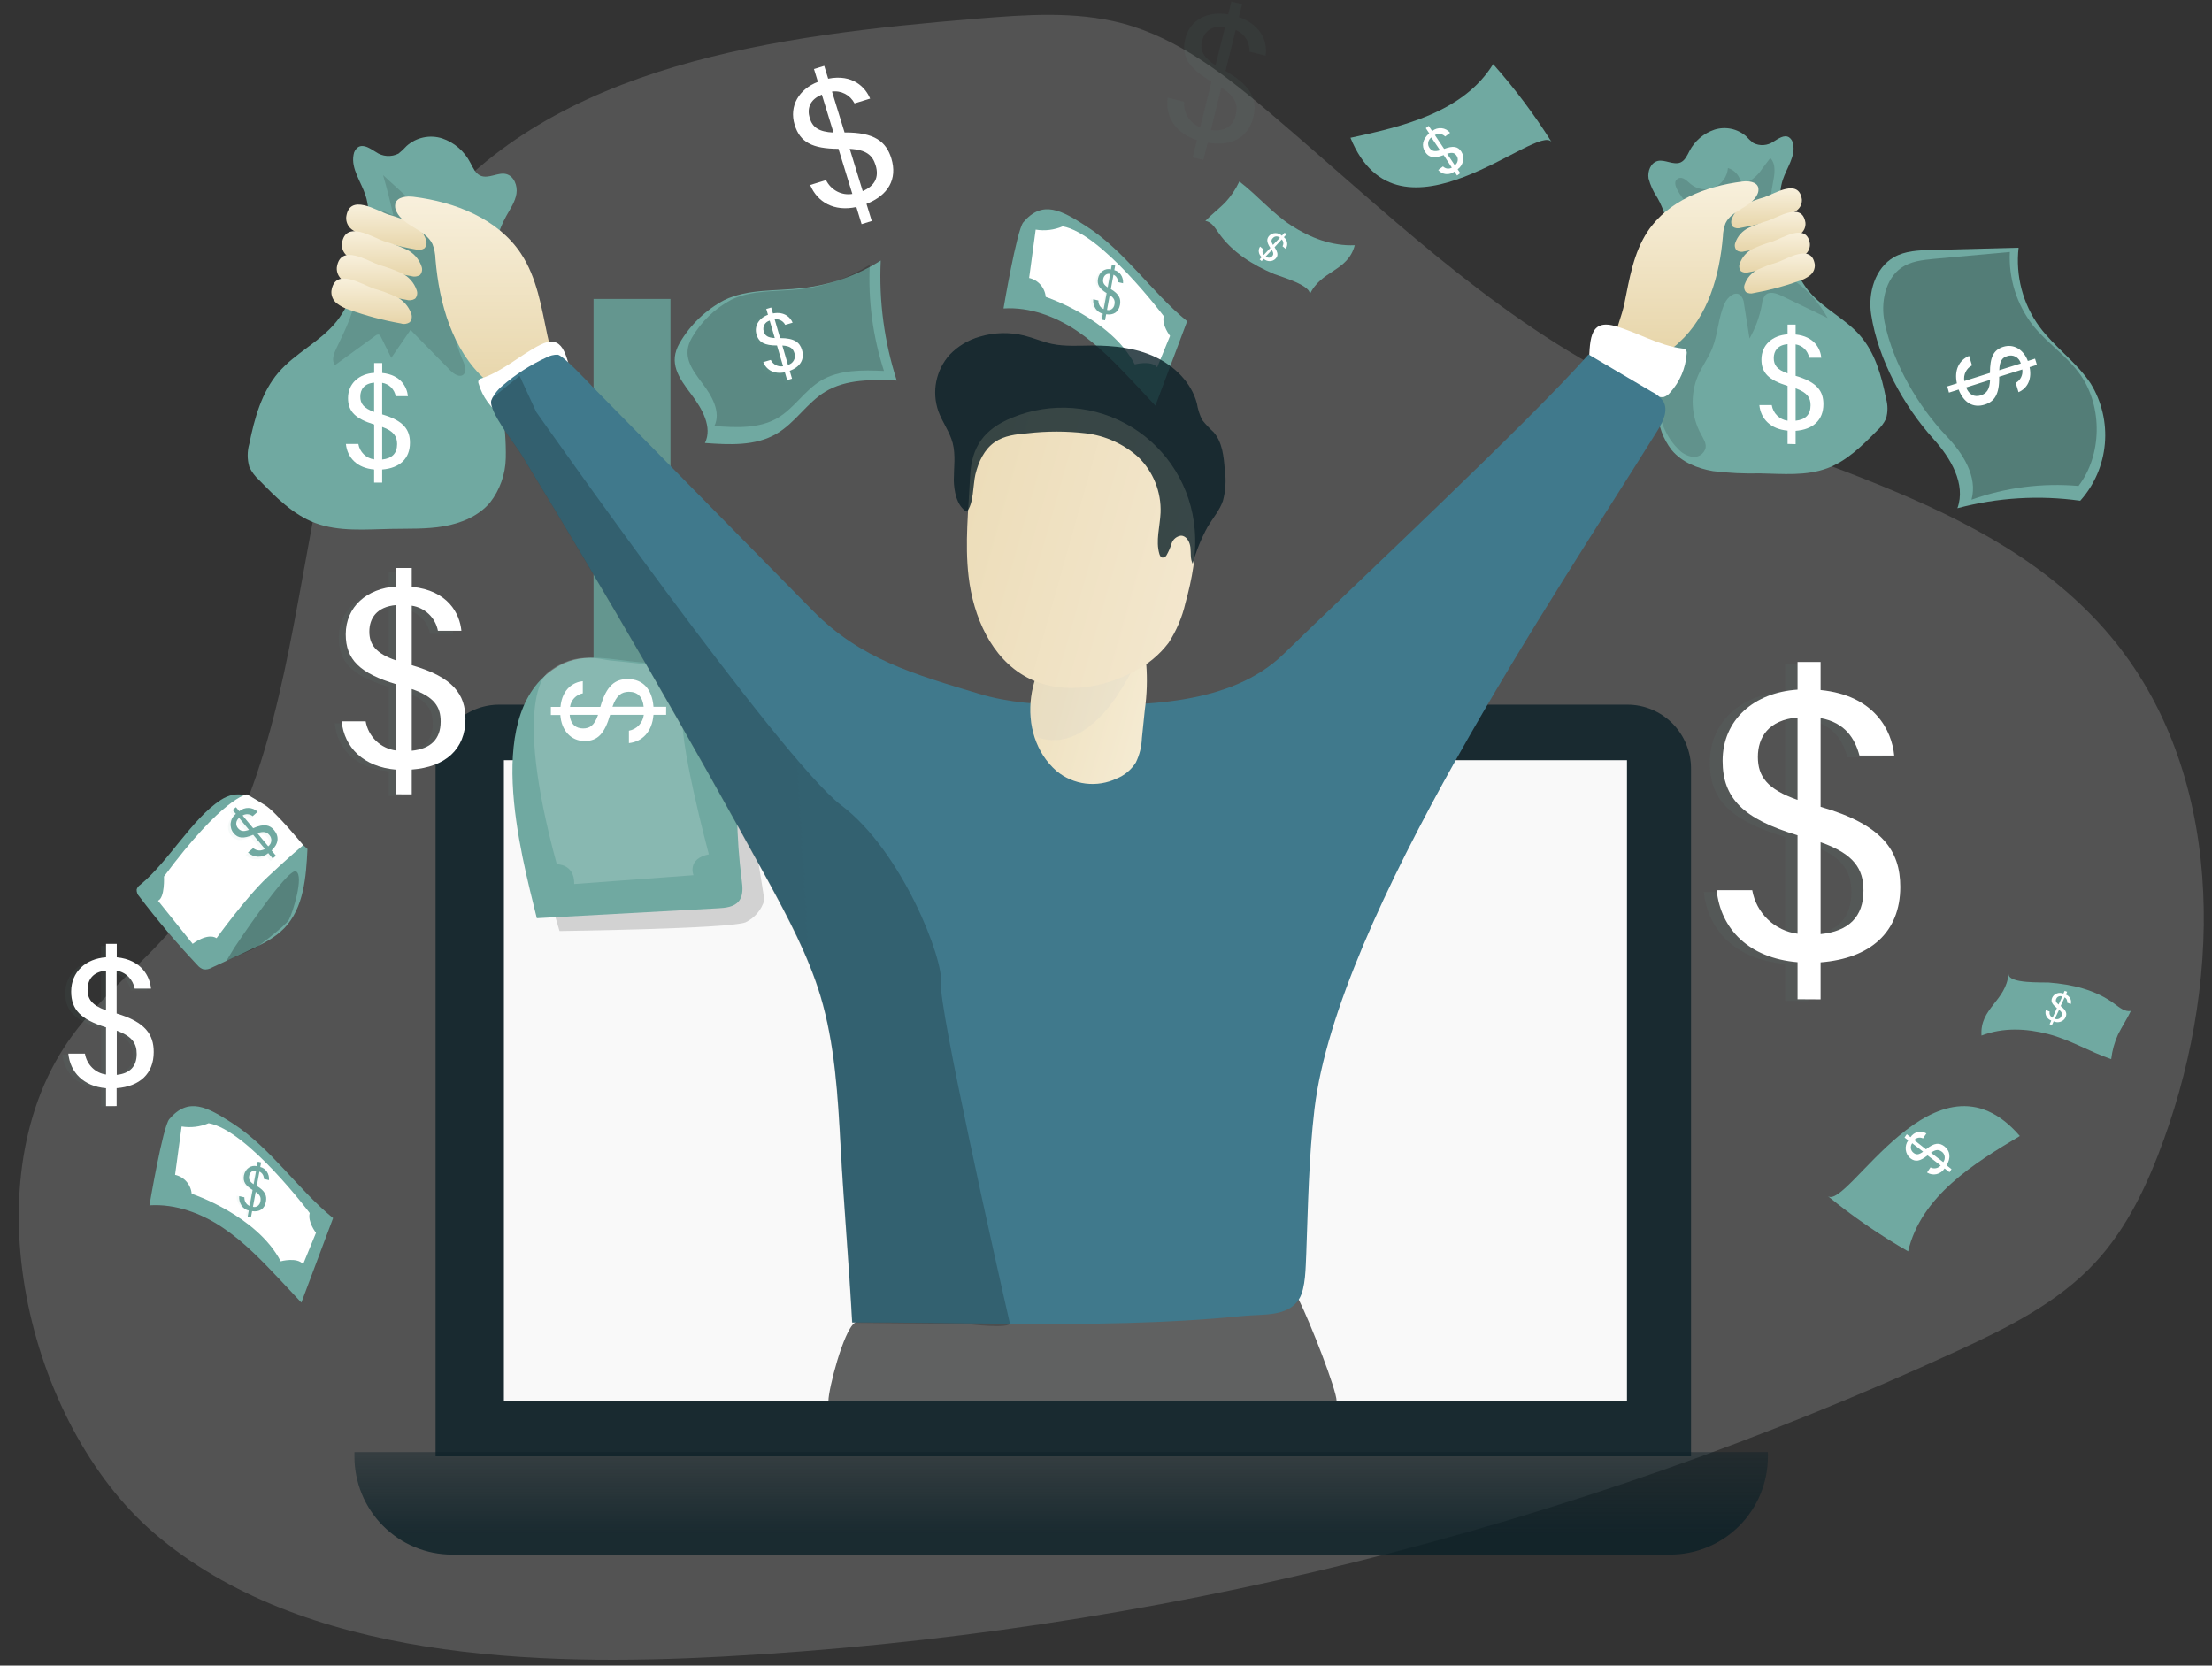 <svg width="579" height="436" viewBox="0 0 579 436" fill="none" xmlns="http://www.w3.org/2000/svg">
<rect x="0" y="0" width="579" height="436" fill="#333333" stroke="none"/>
<g clip-path="url(#clip0)">
<path opacity="0.24" d="M189.009 433.658C300.909 427.621 410.651 400.448 512.445 353.574C525.486 347.556 538.715 340.986 548.475 330.438C556.876 321.367 562.213 309.87 566.414 298.243C582.142 254.684 582.122 201.764 552.278 166.355C520.568 128.742 466.43 121.486 422.79 98.799C389.262 81.404 361.818 54.618 333.077 30.128C321.283 20.06 308.715 10.091 293.736 6.088C281.421 2.863 268.406 3.835 255.693 4.883C203.382 9.194 144.963 16.601 112.025 57.564C70.38 109.389 88.544 192.587 45.199 243.004C36.883 252.674 26.634 260.632 19.053 270.889C-8.294 307.86 6.878 372.507 40.28 401.271C79.136 434.727 141.014 436.208 189.009 433.658Z" fill="#BABABA"/>
<path d="M60.751 293.964C70.99 300.542 77.778 311.171 87.186 318.855L78.881 340.974L73.435 335.153C68.772 330.217 64.049 325.235 58.39 321.416C52.731 317.597 45.968 315.07 39.122 315.513C39.122 315.513 42.587 294.988 44.307 292.962C49.349 287.013 54.297 289.819 60.751 293.964Z" fill="#70A9A1"/>
<path d="M47.541 294.877L45.828 307.534C46.984 307.791 48.028 308.41 48.809 309.3C49.59 310.189 50.067 311.305 50.17 312.485C50.17 312.485 67.187 318.103 73.478 330.162C73.478 330.162 77.75 328.989 79.346 330.913L82.714 322.702C82.714 322.702 80.473 319.863 81.071 317.54C81.071 317.54 64.805 295.862 54.618 294.021C52.389 294.972 49.934 295.269 47.541 294.877Z" fill="white"/>
<path d="M175.489 78.256H155.369V358.862H175.489V78.256Z" fill="#70A9A1"/>
<path d="M175.489 78.256H155.369V358.862H175.489V78.256Z" fill="url(#paint0_linear)"/>
<path d="M130.7 184.462H425.991C428.176 184.462 430.341 184.894 432.36 185.735C434.379 186.577 436.214 187.809 437.759 189.363C439.305 190.917 440.53 192.761 441.367 194.791C442.203 196.822 442.633 198.997 442.633 201.194V381.221H114.012V201.194C114.012 198.993 114.443 196.814 115.283 194.78C116.122 192.747 117.353 190.901 118.902 189.346C120.452 187.792 122.293 186.56 124.317 185.721C126.342 184.884 128.511 184.456 130.7 184.462Z" fill="#0B2027" fill-opacity="0.8"/>
<path d="M425.868 198.995H131.896V366.687H425.868V198.995Z" fill="#F9F9F9"/>
<path opacity="0.26" d="M145.31 239.826L146.463 243.713C146.463 243.713 191.244 243.129 195.166 241.427C196.353 240.85 197.406 240.033 198.252 239.025C199.1 238.018 199.722 236.845 200.08 235.584L198.51 225.66L188.486 207.938L145.31 239.826Z" fill="url(#paint1_linear)"/>
<path d="M92.786 380.103H462.753V381.269C462.753 388.076 460.062 394.603 455.27 399.416C450.478 404.229 443.98 406.933 437.203 406.933H118.324C111.547 406.933 105.05 404.229 100.258 399.416C95.466 394.603 92.774 388.076 92.774 381.269V380.103H92.786Z" fill="url(#paint2_linear)" fill-opacity="0.8"/>
<path d="M132.526 56.532C133.565 54.664 134.834 52.843 135.181 50.731C135.527 48.62 134.546 46.091 132.48 45.557C130.414 45.023 127.864 46.903 125.763 45.986C124.425 45.406 123.801 43.887 123.108 42.599C121.571 39.594 118.93 37.31 115.745 36.23C114.157 35.722 112.466 35.637 110.835 35.983C109.204 36.328 107.691 37.093 106.442 38.202C105.79 38.933 105.076 39.605 104.307 40.209C103.378 40.684 102.338 40.898 101.297 40.826C100.256 40.755 99.255 40.401 98.399 39.803C96.967 38.945 95.282 37.657 93.781 38.492C93.447 38.723 93.163 39.022 92.951 39.37C92.738 39.717 92.6 40.106 92.546 40.511C91.843 44.177 94.52 47.553 95.675 51.149C97.163 55.708 96.206 60.673 95.235 65.371C93.828 72.007 92.327 78.875 88.068 84.176C83.81 89.478 77.278 92.378 72.88 97.517C68.483 102.657 66.613 109.501 65.263 116.16C64.686 118.14 64.686 120.247 65.263 122.228C65.893 123.55 66.779 124.734 67.871 125.708C72.187 130.15 76.712 134.709 82.494 136.903C88.738 139.223 95.64 138.573 102.311 138.446C106.927 138.353 111.602 138.55 116.16 137.76C120.719 136.972 125.279 135.093 128.267 131.555C130.846 128.233 132.29 124.165 132.388 119.954C132.474 115.776 132.161 111.6 131.453 107.483C130.26 98.549 129.418 89.587 128.925 80.592C128.452 72.274 128.337 64.072 132.526 56.532V56.532Z" fill="#70A9A1"/>
<path opacity="0.26" d="M87.986 91.32C87.338 92.676 86.724 94.415 87.679 95.575L98.268 87.877C98.482 87.679 98.762 87.571 99.052 87.576C99.393 87.576 99.597 87.982 99.756 88.295L102.415 93.673L107.449 86.359L117.856 96.953C118.811 97.927 120.333 98.935 121.343 98.019C122.185 97.266 121.787 95.864 121.343 94.821C118.242 87.959 117.185 79.126 115.538 71.766C114.891 68.879 114.561 65.97 113.901 63.061C112.231 55.688 105.733 51.006 100.268 45.836C101.279 49.313 102.176 52.86 102.961 56.407L100.29 55.225C96.706 61.41 94.43 68.292 93.61 75.428C92.86 81.363 90.587 85.907 87.986 91.32V91.32Z" fill="url(#paint3_linear)"/>
<path d="M101.701 56.177C103.69 56.727 105.629 57.437 107.501 58.302C108.431 58.738 109.265 59.356 109.953 60.12C110.64 60.883 111.168 61.777 111.504 62.748C111.645 63.122 111.683 63.528 111.614 63.922C111.544 64.316 111.37 64.684 111.11 64.988C110.77 65.208 110.385 65.35 109.984 65.402C109.583 65.454 109.175 65.416 108.789 65.29C104.194 64.486 99.676 63.285 95.287 61.703C94.112 61.346 93.012 60.78 92.038 60.031C91.554 59.653 91.171 59.16 90.924 58.596C90.677 58.033 90.574 57.417 90.623 56.804C91.471 50.443 98.628 55.191 101.701 56.177V56.177Z" fill="url(#paint4_linear)"/>
<path d="M100.541 63.154C102.527 63.711 104.466 64.421 106.341 65.278C107.269 65.715 108.101 66.333 108.787 67.097C109.472 67.86 109.998 68.754 110.332 69.724C110.478 70.099 110.52 70.507 110.453 70.903C110.384 71.3 110.211 71.671 109.948 71.976C109.609 72.195 109.224 72.335 108.823 72.388C108.422 72.44 108.014 72.403 107.629 72.278C103.046 71.465 98.541 70.265 94.161 68.691C92.982 68.335 91.879 67.769 90.901 67.019C90.418 66.637 90.037 66.142 89.79 65.577C89.543 65.012 89.439 64.395 89.486 63.781C90.402 57.431 97.572 62.156 100.541 63.154V63.154Z" fill="url(#paint5_linear)"/>
<path d="M99.265 69.364C101.25 69.917 103.189 70.624 105.065 71.477C105.994 71.915 106.827 72.535 107.512 73.301C108.197 74.067 108.722 74.962 109.055 75.935C109.2 76.309 109.239 76.715 109.169 77.11C109.1 77.504 108.925 77.873 108.661 78.175C108.321 78.394 107.937 78.534 107.535 78.587C107.134 78.639 106.726 78.601 106.341 78.477C101.746 77.683 97.23 76.495 92.839 74.925C91.66 74.569 90.555 74.002 89.578 73.253C89.096 72.871 88.714 72.375 88.467 71.811C88.22 71.246 88.116 70.629 88.163 70.014C89.08 63.63 96.249 68.343 99.265 69.364Z" fill="url(#paint6_linear)"/>
<path d="M97.838 75.54C99.827 76.09 101.766 76.8 103.639 77.664C104.568 78.102 105.4 78.721 106.087 79.484C106.775 80.248 107.302 81.14 107.641 82.11C107.782 82.485 107.82 82.891 107.75 83.285C107.681 83.679 107.507 84.047 107.246 84.351C106.909 84.576 106.524 84.722 106.123 84.776C105.721 84.83 105.311 84.792 104.927 84.664C100.328 83.855 95.807 82.655 91.412 81.077C90.237 80.721 89.137 80.155 88.164 79.406C87.679 79.025 87.295 78.53 87.048 77.965C86.801 77.4 86.698 76.782 86.749 76.167C87.665 69.817 94.822 74.519 97.838 75.54V75.54Z" fill="url(#paint7_linear)"/>
<path d="M136.339 66.335C130.284 57.234 119.102 52.869 108.255 51.522C106.422 51.29 104.021 51.522 103.488 53.252C103.317 53.966 103.416 54.719 103.766 55.365C105.611 59.254 111.364 60.008 113.197 63.897C113.693 65.167 113.96 66.515 113.986 67.879C114.972 79.487 118.393 91.606 127.048 99.407C128.426 100.78 130.119 101.796 131.977 102.367C133.57 102.686 135.207 102.734 136.815 102.507C139.136 102.298 141.455 102.089 143.775 101.729C146.095 101.369 146.826 101.16 146.385 98.816C145.678 95.146 144.065 91.525 143.288 87.81C141.722 80.462 140.585 72.719 136.339 66.335V66.335Z" fill="url(#paint8_linear)"/>
<path d="M149.675 98.297C149.785 98.571 149.809 98.871 149.746 99.16C149.602 99.447 149.368 99.682 149.077 99.826L135.016 108.8C134.464 109.224 133.802 109.487 133.105 109.559C132.448 109.495 131.824 109.244 131.313 108.835C128.404 106.797 126.286 103.853 125.3 100.482C125.227 100.329 125.189 100.163 125.189 99.994C125.189 99.824 125.227 99.657 125.3 99.504C125.499 99.255 125.782 99.084 126.097 99.021C131.617 97.169 136.187 92.924 141.331 90.301C147.508 87.161 148.14 93.2 149.675 98.297V98.297Z" fill="white"/>
<path d="M433.848 51.806C432.782 50.251 431.993 48.526 431.516 46.705C431.213 44.838 432.075 42.6 433.906 42.137C435.737 41.673 438.022 43.296 439.888 42.519C441.054 42.009 441.637 40.676 442.22 39.54C443.591 36.898 445.94 34.889 448.774 33.94C450.185 33.493 451.691 33.418 453.142 33.721C454.592 34.023 455.94 34.694 457.052 35.667C457.624 36.313 458.257 36.903 458.941 37.43C459.768 37.85 460.694 38.04 461.619 37.978C462.546 37.917 463.438 37.607 464.2 37.082C465.471 36.317 466.975 35.192 468.259 35.922C468.554 36.125 468.803 36.386 468.992 36.69C469.18 36.993 469.304 37.332 469.354 37.685C470.03 40.919 467.686 43.922 466.649 47.064C465.331 51.075 466.183 55.446 467.046 59.574C468.27 65.37 469.599 71.503 473.389 76.129C477.178 80.755 482.997 83.352 486.903 87.862C490.809 92.372 492.501 98.377 493.666 104.279C494.179 106.024 494.179 107.879 493.666 109.624C493.103 110.799 492.311 111.851 491.335 112.719C487.486 116.614 483.475 120.638 478.333 122.562C472.771 124.649 466.672 124.034 460.69 123.919C456.577 124.024 452.461 123.826 448.377 123.328C444.319 122.632 440.273 121.009 437.603 117.855C435.307 114.936 434.023 111.358 433.941 107.653C433.863 103.975 434.14 100.298 434.769 96.674C435.83 88.825 436.577 80.918 437.019 73.011C437.474 65.66 437.579 58.449 433.848 51.806V51.806Z" fill="#70A9A1"/>
<path opacity="0.26" d="M439.334 46.682C440.481 46.158 441.559 47.357 442.522 48.16C443.364 48.868 444.381 49.329 445.462 49.491C446.544 49.654 447.649 49.512 448.656 49.081C449.665 48.65 450.537 47.947 451.177 47.048C451.819 46.149 452.204 45.088 452.291 43.982C452.94 44.18 453.54 44.511 454.055 44.956C454.571 45.401 454.989 45.949 455.285 46.566C455.537 47.112 455.767 47.729 456.34 47.927C456.662 47.995 456.997 47.95 457.291 47.799C458.919 46.942 460.298 45.671 461.294 44.11L463.381 41.364C465.032 43.063 464.469 45.856 464.011 48.206C462.823 54.352 463.218 60.704 465.158 66.649C465.604 68.16 466.289 69.586 467.188 70.873C468.479 72.38 469.938 73.731 471.534 74.899C474.302 77.24 476.63 80.071 478.402 83.254L466.373 77.436C464.997 76.773 463.197 76.156 462.096 77.227C461.571 77.891 461.263 78.704 461.213 79.554C460.644 82.74 459.539 85.802 457.945 88.607L456.5 79.519C456.465 78.635 456.091 77.799 455.457 77.192C454.057 76.156 452.2 77.773 451.455 79.379C449.735 83.091 449.712 87.42 448.175 91.213C447.167 93.692 445.538 95.868 444.46 98.323C443.421 100.769 442.951 103.424 443.087 106.083C443.222 108.743 443.959 111.335 445.239 113.66C445.87 114.822 446.661 115.986 446.443 117.266C446.244 118.011 445.786 118.657 445.155 119.085C444.522 119.513 443.757 119.693 443.004 119.594C441.514 119.331 440.156 118.564 439.151 117.418C435.332 113.555 433.658 107.899 433.692 102.43C433.873 98.1 434.543 93.806 435.688 89.63C436.551 85.384 437.778 81.221 439.357 77.192C441.444 72.305 444.644 67.615 444.62 62.286C444.62 58.795 442.98 56.119 441.375 53.221C440.595 51.837 436.857 47.834 439.334 46.682V46.682Z" fill="url(#paint9_linear)"/>
<path d="M461.842 51.627C460.101 52.112 458.402 52.737 456.761 53.496C455.95 53.884 455.225 54.429 454.628 55.101C454.03 55.773 453.572 56.557 453.281 57.408C453.154 57.736 453.118 58.093 453.177 58.441C453.236 58.788 453.388 59.113 453.618 59.381C453.913 59.578 454.249 59.705 454.601 59.751C454.953 59.797 455.311 59.762 455.647 59.648C459.695 58.941 463.673 57.884 467.538 56.491C468.574 56.179 469.546 55.679 470.403 55.016C470.827 54.68 471.161 54.245 471.378 53.749C471.593 53.253 471.685 52.712 471.644 52.172C470.809 46.577 464.499 50.721 461.842 51.627V51.627Z" fill="url(#paint10_linear)"/>
<path d="M462.77 57.779C461.033 58.265 459.337 58.89 457.701 59.648C456.888 60.034 456.161 60.579 455.564 61.251C454.966 61.923 454.509 62.708 454.221 63.56C454.095 63.89 454.06 64.248 454.121 64.595C454.183 64.942 454.337 65.267 454.569 65.534C454.864 65.731 455.2 65.857 455.552 65.903C455.904 65.95 456.262 65.915 456.598 65.801C460.641 65.092 464.615 64.035 468.477 62.643C469.515 62.334 470.487 61.834 471.343 61.169C471.769 60.835 472.106 60.401 472.323 59.904C472.539 59.407 472.629 58.865 472.584 58.325C471.749 52.73 465.426 56.874 462.77 57.779V57.779Z" fill="url(#paint11_linear)"/>
<path d="M463.941 63.235C462.201 63.721 460.502 64.346 458.861 65.104C458.05 65.492 457.325 66.038 456.727 66.71C456.129 67.381 455.672 68.165 455.381 69.016C455.254 69.347 455.217 69.706 455.277 70.055C455.336 70.404 455.488 70.731 455.717 71.001C456.017 71.19 456.353 71.311 456.703 71.357C457.054 71.403 457.409 71.373 457.747 71.268C461.79 70.55 465.763 69.49 469.626 68.099C470.663 67.791 471.634 67.296 472.491 66.636C472.918 66.3 473.257 65.864 473.475 65.366C473.694 64.868 473.786 64.323 473.744 63.781C472.909 58.197 466.598 62.33 463.941 63.235V63.235Z" fill="url(#paint12_linear)"/>
<path d="M465.184 68.68C463.459 69.169 461.776 69.794 460.149 70.549C459.338 70.936 458.614 71.482 458.016 72.154C457.418 72.826 456.96 73.61 456.669 74.46C456.542 74.791 456.505 75.15 456.565 75.499C456.624 75.849 456.776 76.175 457.005 76.446C457.305 76.634 457.641 76.756 457.991 76.802C458.342 76.848 458.697 76.817 459.035 76.713C463.078 75.994 467.052 74.934 470.915 73.543C471.951 73.236 472.922 72.74 473.779 72.081C474.206 71.745 474.545 71.308 474.763 70.81C474.982 70.312 475.074 69.767 475.032 69.225C474.15 63.63 467.852 67.774 465.184 68.68V68.68Z" fill="url(#paint13_linear)"/>
<path d="M431.298 60.565C436.623 52.556 446.483 48.725 456.019 47.529C457.632 47.32 459.754 47.529 460.218 49.05C460.365 49.678 460.278 50.338 459.974 50.907C458.35 54.331 453.281 54.993 451.668 58.418C451.237 59.529 451.001 60.708 450.973 61.9C450.115 72.127 447.087 82.795 439.477 89.667C438.27 90.904 436.775 91.822 435.127 92.337C433.724 92.614 432.285 92.653 430.869 92.453C428.839 92.268 426.786 92.082 424.768 91.769C422.75 91.455 422.077 91.269 422.448 89.203C423.063 85.976 424.489 82.784 425.174 79.522C426.508 73.009 427.552 66.195 431.298 60.565V60.565Z" fill="url(#paint14_linear)"/>
<path d="M415.833 95.627C415.776 95.941 415.815 96.264 415.947 96.554C416.156 96.832 416.451 97.031 416.784 97.122L433.303 103.565C433.968 103.894 434.711 104.026 435.448 103.947C436.113 103.741 436.701 103.338 437.134 102.788C439.688 99.99 441.225 96.4 441.492 92.603C441.526 92.423 441.524 92.237 441.483 92.059C441.444 91.879 441.369 91.71 441.263 91.561C441.002 91.343 440.673 91.225 440.334 91.225C434.22 90.471 428.565 86.972 422.658 85.316C415.592 83.369 416.28 89.881 415.833 95.627Z" fill="white"/>
<path d="M349.859 366.687H216.846C216.846 363.633 220.737 348.453 223.717 346.275C226.695 344.097 233.266 345.445 236.961 345.445C248.601 345.445 260.217 345.276 271.81 344.939C283.462 344.523 295.068 343.936 306.672 343.094C309.941 342.886 339.224 338.703 339.94 340.166C343.116 346.528 349.813 363.794 349.859 366.687Z" fill="#606161"/>
<path d="M140.513 240.359L187.953 237.764C189.927 237.66 192.156 237.43 193.386 235.908C194.617 234.386 194.397 232.242 194.141 230.315C192.71 219.146 192.543 207.852 193.642 196.646C194.037 192.576 194.675 188.355 197.056 185.023C199.436 181.691 204.022 179.615 207.783 181.356C208.408 181.736 209.09 182.013 209.804 182.175C212.126 182.429 213.171 178.866 211.684 177.079C210.199 175.291 207.598 174.968 205.276 174.772C192.748 173.839 180.151 174.345 167.647 173.377C160.459 172.824 153.121 170.529 146.423 174.219C125.953 185.53 136.276 223.051 140.513 240.359V240.359Z" fill="#70A9A1"/>
<path opacity="0.26" d="M168.781 172.968L162.076 172.164C162.076 172.164 170.355 197.155 179.815 211.828C189.275 226.501 201.895 250.689 202.289 256.64C202.682 262.589 217.666 322.866 212.154 340.31C206.642 357.755 200.32 366.687 200.32 366.687H270.499L266.528 242.758L172.81 172.886" fill="url(#paint15_linear)"/>
<path d="M143.422 176.009C143.422 176.009 133.71 182.117 145.75 226.244C145.75 226.244 150.408 226.094 150.303 231.415L181.532 229.101C181.532 229.101 179.75 224.821 185.549 223.641C185.549 223.641 177.072 192.021 178.853 186.109C179.862 182.353 179.447 178.36 177.689 174.886C177.689 174.886 162.425 173.105 159.85 172.909C157.277 172.712 150.757 170.097 143.422 176.009V176.009Z" fill="url(#paint16_linear)"/>
<path d="M189.565 78.56C195.799 75.534 203.097 76.241 209.987 75.418C217.302 74.598 224.331 72.127 230.538 68.195C230.039 78.833 231.458 89.474 234.73 99.616C228.343 99.36 221.524 99.21 216.046 102.514C211.201 105.447 208.142 110.723 203.202 113.575C197.703 116.798 190.872 116.428 184.52 115.964C186.551 111.813 183.796 107.012 181.017 103.325C177.583 98.792 174.922 94.978 177.887 89.807C180.646 85.049 184.691 81.153 189.565 78.56V78.56Z" fill="#70A9A1"/>
<path d="M191.404 78.468C196.913 75.794 203.382 76.373 209.476 75.702C215.951 74.976 222.173 72.791 227.665 69.313C227.216 78.718 228.473 88.126 231.377 97.091C225.714 96.859 219.702 96.732 214.858 99.648C210.573 102.241 207.853 106.894 203.534 109.417C198.665 112.263 192.617 111.94 186.991 111.523C188.788 107.865 186.337 103.618 183.861 100.366C180.826 96.362 178.468 92.993 181.094 88.421C183.527 84.215 187.097 80.767 191.404 78.468Z" fill="url(#paint17_linear)"/>
<path d="M489.787 82.327C488.903 76.65 490.821 70.11 495.77 67.312C498.709 65.645 502.223 65.517 505.586 65.436L528.377 64.841C527.54 72.173 529.481 79.554 533.807 85.486C537.78 90.871 543.544 94.812 547.218 100.361C550.132 105.078 551.445 110.636 550.956 116.182C550.467 121.729 548.203 126.961 544.508 131.077C533.77 129.568 522.844 130.234 512.361 133.036C514.656 126.706 510.581 119.863 506.069 114.886C498.342 106.329 491.59 94.089 489.787 82.327V82.327Z" fill="#70A9A1"/>
<path opacity="0.26" d="M493.331 84.485C492.173 79.21 493.516 72.984 497.684 70.086C500.163 68.37 503.231 68.057 506.172 67.767L526.087 65.959C525.742 72.813 527.839 79.567 532.003 85.018C535.8 89.853 541.08 93.134 544.624 98.223C550.413 106.57 550.205 119.23 544.056 127.206C534.571 126.375 525.017 127.6 516.048 130.8C517.727 124.736 513.732 118.557 509.471 114.14C502.224 106.5 495.6 95.395 493.331 84.485Z" fill="url(#paint18_linear)"/>
<path d="M36.738 231.594C36.289 231.882 35.95 232.312 35.773 232.816C35.752 233.159 35.803 233.504 35.924 233.826C36.045 234.148 36.232 234.441 36.474 234.684C41.207 240.926 46.271 246.907 51.644 252.603C52.072 253.141 52.646 253.541 53.297 253.755C54.058 253.835 54.823 253.665 55.479 253.271L64.976 248.855C68.341 247.287 71.797 245.661 74.393 242.986C79.514 237.683 80.135 229.6 80.479 222.231C73.348 216.063 66.549 203.691 57.776 209.41C50.231 214.333 44.11 225.553 36.738 231.594Z" fill="#70A9A1"/>
<path d="M478.402 313.071C485.009 318.473 492.054 323.319 499.462 327.559C502.84 313.06 516.811 304.45 528.702 297.367C506.712 271.893 483.423 317.181 478.402 313.071Z" fill="#70A9A1"/>
<g opacity="0.24">
<path opacity="0.24" d="M467.271 262.006V252.313C454.511 251.257 447.052 243.688 445.984 233.472H455.346C455.862 236.394 457.298 239.074 459.443 241.123C461.588 243.171 464.33 244.481 467.271 244.86V219.09C453.119 214.83 447.55 209.501 447.55 199.6C447.55 188.85 455.844 181.71 467.271 180.968V173.724H473.338V181.072C487.49 182.454 492.061 191.613 492.699 198.218H483.546C482.386 193.853 479.822 189.593 473.338 188.42V211.637C489.578 216.281 494.3 223.141 494.3 232.614C494.3 244.431 486.423 251.361 473.338 252.348V262.04L467.271 262.006V262.006ZM467.271 209.827V188.211C459.603 188.85 456.831 193.423 456.831 198.543C456.831 203.662 459.29 207.063 467.271 209.827V209.827ZM473.338 220.901V244.965C480.681 244.221 484.613 240.495 484.613 233.578C484.613 227.935 482.189 223.989 473.338 220.901Z" fill="#70A9A1"/>
</g>
<path d="M470.516 261.565V251.872C457.821 250.804 450.402 243.247 449.34 233.02H458.653C459.164 235.943 460.591 238.626 462.725 240.676C464.859 242.728 467.588 244.039 470.516 244.419V218.648C456.437 214.388 450.898 209.06 450.898 199.158C450.898 188.408 459.149 181.269 470.516 180.526V173.282H476.551V180.63C490.63 182.012 495.188 191.17 495.823 197.776H486.718C485.563 193.412 483.013 189.151 476.551 187.979V211.196C492.707 215.839 497.404 222.688 497.404 232.172C497.404 243.99 489.568 250.909 476.551 251.907V261.6L470.516 261.565ZM470.516 209.385V187.817C462.888 188.455 460.13 193.028 460.13 198.136C460.13 203.244 462.576 206.61 470.516 209.385ZM476.551 220.459V244.523C483.855 243.781 487.767 240.055 487.767 233.125C487.767 227.482 485.333 223.547 476.551 220.459Z" fill="white"/>
<g opacity="0.24">
<path opacity="0.24" d="M466.888 116.077V112.594C462.376 112.223 459.742 109.552 459.371 105.942H462.677C462.854 106.977 463.359 107.926 464.118 108.649C464.877 109.372 465.849 109.832 466.888 109.959V100.858C461.888 99.361 459.929 97.48 459.929 93.975C459.929 90.178 462.863 87.659 466.888 87.392V84.838H469.023V87.427C474.034 87.926 475.647 91.153 475.867 93.486H472.642C472.476 92.602 472.038 91.79 471.389 91.166C470.74 90.543 469.913 90.136 469.023 90.004V98.2C474.823 99.86 476.436 102.262 476.436 105.617C476.436 109.785 473.652 112.234 469.023 112.583V116.065L466.888 116.077V116.077ZM466.888 97.643V90.016C464.174 90.236 463.199 91.85 463.199 93.661C463.199 95.472 464.07 96.668 466.888 97.643ZM469.023 101.554V110.063C471.622 109.796 473.013 108.473 473.013 106.035C473.013 104.039 472.144 102.646 469.023 101.554V101.554Z" fill="#70A9A1"/>
</g>
<path d="M467.904 116.209V112.721C463.47 112.336 460.894 109.662 460.518 106.045H463.766C463.933 107.089 464.427 108.05 465.172 108.785C465.917 109.521 466.875 109.991 467.904 110.127V101.011C462.991 99.499 461.064 97.615 461.064 94.116C461.064 90.314 463.937 87.778 467.904 87.522V84.964H470.012V87.569C474.924 88.057 476.509 91.302 476.737 93.638H473.557C473.399 92.752 472.972 91.938 472.336 91.312C471.7 90.686 470.887 90.28 470.012 90.15V98.383C475.711 100.045 477.284 102.452 477.284 105.802C477.284 109.987 474.549 112.441 470.012 112.779V116.267L467.904 116.209V116.209ZM467.904 97.743V90.092C465.248 90.325 464.29 91.941 464.29 93.743C464.29 95.546 465.134 96.766 467.904 97.743V97.743ZM470.012 101.662V110.127C472.565 109.871 473.922 108.546 473.922 106.103C473.944 104.15 473.078 102.755 470.012 101.662Z" fill="white"/>
<g opacity="0.24">
<path opacity="0.24" d="M96.748 126.64V123.158C92.236 122.787 89.603 120.105 89.231 116.495H92.538C92.713 117.53 93.219 118.48 93.977 119.206C94.735 119.931 95.707 120.393 96.748 120.523V111.421C91.749 109.912 89.788 108.032 89.788 104.538C89.788 100.742 92.723 98.223 96.748 97.956V95.402H98.883V97.99C103.882 98.478 105.506 101.717 105.727 104.051H102.501C102.337 103.164 101.9 102.353 101.251 101.728C100.601 101.104 99.774 100.698 98.883 100.567V108.763C104.683 110.423 106.295 112.827 106.295 116.169C106.295 120.348 103.511 122.798 98.883 123.134V126.617L96.748 126.64V126.64ZM96.748 108.206V100.567C94.033 100.8 93.06 102.413 93.06 104.224C93.06 106.035 93.929 107.231 96.748 108.206ZM98.883 112.072V120.57C101.481 120.361 102.861 119.037 102.861 116.599C102.861 114.602 102.003 113.233 98.883 112.072V112.072Z" fill="#70A9A1"/>
</g>
<path d="M97.925 126.328V122.902C93.491 122.517 90.916 119.837 90.539 116.213H93.799C93.975 117.25 94.472 118.203 95.217 118.931C95.961 119.657 96.915 120.122 97.936 120.257V111.12C93.024 109.605 91.098 107.717 91.098 104.208C91.098 100.386 93.969 97.857 97.936 97.601V95.026H100.044V97.636C104.957 98.126 106.542 101.377 106.77 103.708H103.579C103.416 102.821 102.986 102.008 102.352 101.381C101.717 100.755 100.906 100.346 100.033 100.212V108.475C105.733 110.129 107.305 112.553 107.305 115.91C107.305 120.105 104.57 122.552 100.033 122.902V126.328H97.925V126.328ZM97.925 107.833V100.165C95.269 100.386 94.311 102.018 94.311 103.824C94.311 105.63 95.155 106.842 97.925 107.833ZM100.033 111.76V120.291C102.586 120.023 103.943 118.706 103.943 116.248C103.943 114.301 103.099 112.856 100.033 111.76Z" fill="white"/>
<g opacity="0.24">
<path opacity="0.24" d="M26.462 289.681V285.037C20.383 284.538 16.845 280.928 16.335 276.064H20.789C21.021 277.467 21.698 278.758 22.719 279.747C23.741 280.736 25.053 281.37 26.462 281.554V269.25C19.722 267.218 17.089 264.688 17.089 259.963C17.089 254.843 21.045 251.442 26.462 251.095V247.611H29.35V251.095C36.09 251.755 38.271 256.109 38.573 259.22H34.211C33.983 258.037 33.392 256.954 32.521 256.122C31.65 255.29 30.542 254.75 29.35 254.577V265.628C37.099 267.857 39.327 271.107 39.327 275.611C39.327 281.241 35.58 284.538 29.35 284.991V289.634L26.462 289.681ZM26.462 264.839V254.554C22.819 254.855 21.497 257.027 21.497 259.464C21.497 261.902 22.669 263.515 26.462 264.839ZM29.35 270.109V281.554C32.83 281.194 34.721 279.43 34.721 276.133C34.721 273.429 33.561 271.583 29.35 270.109Z" fill="#70A9A1"/>
</g>
<path d="M27.753 289.549V284.86C21.837 284.344 18.381 280.71 17.885 275.798H22.232C22.464 277.205 23.126 278.498 24.12 279.484C25.115 280.47 26.388 281.097 27.753 281.273V268.929C21.193 266.878 18.63 264.322 18.63 259.551C18.63 254.381 22.469 250.947 27.753 250.584V247.067H30.564V250.584C37.112 251.251 39.235 255.647 39.529 258.789H35.261C35.039 257.594 34.464 256.501 33.616 255.66C32.768 254.821 31.69 254.275 30.53 254.1V265.295C38.072 267.545 40.24 270.828 40.24 275.376C40.24 281.061 36.593 284.39 30.53 284.848V289.537L27.753 289.549V289.549ZM27.753 264.474V254.076C24.196 254.394 22.92 256.585 22.92 259.047C22.92 261.508 24.049 263.138 27.753 264.474ZM30.564 269.797V281.366C33.951 281.003 35.78 279.21 35.78 275.892C35.78 273.173 34.651 271.285 30.564 269.797V269.797Z" fill="white"/>
<g opacity="0.24">
<path opacity="0.24" d="M174.389 188.235H171.094C170.746 192.576 168.195 195.107 164.726 195.478V192.297C165.722 192.132 166.637 191.645 167.333 190.912C168.027 190.179 168.464 189.239 168.577 188.235H159.842C158.404 193.052 156.606 194.932 153.241 194.945C149.587 194.945 147.163 192.135 146.896 188.269H144.437V186.249H146.943C147.395 181.443 150.504 179.877 152.743 179.655V182.767C151.895 182.928 151.12 183.35 150.525 183.975C149.93 184.6 149.546 185.395 149.425 186.249H157.302C158.879 180.712 161.187 179.11 164.401 179.11C168.415 179.11 170.77 181.768 171.106 186.214H174.4L174.389 188.235V188.235ZM156.687 188.235H149.343C149.564 190.835 151.13 191.775 152.824 191.775C154.518 191.775 155.747 191.009 156.687 188.28V188.235ZM160.434 186.156H168.553C168.298 183.661 167.034 182.326 164.679 182.326C162.811 182.372 161.478 183.196 160.434 186.203V186.156Z" fill="#70A9A1"/>
</g>
<path d="M174.36 187.122H171.051C170.701 191.558 168.118 194.144 164.623 194.523V191.273C165.623 191.094 166.541 190.595 167.242 189.848C167.942 189.101 168.389 188.145 168.515 187.122H159.701C158.253 192.045 156.441 193.965 153.051 193.978C149.369 193.978 146.927 191.108 146.669 187.158H144.191V185.047H146.704C147.172 180.137 150.293 178.536 152.549 178.312V181.49C151.695 181.654 150.914 182.086 150.314 182.724C149.714 183.361 149.328 184.174 149.206 185.047H157.142C158.732 179.391 161.057 177.754 164.308 177.754C168.34 177.754 170.713 180.469 171.051 185.012H174.371L174.36 187.122ZM156.523 187.122H149.124C149.358 189.791 150.924 190.681 152.631 190.681C154.337 190.681 155.576 189.934 156.523 187.17V187.122ZM160.298 185H168.48C168.223 182.45 166.949 181.086 164.576 181.086C162.694 181.133 161.35 181.976 160.298 185.047V185Z" fill="white"/>
<g opacity="0.24">
<path opacity="0.24" d="M205.489 100.347L204.863 98.212C201.962 98.803 199.828 97.608 198.935 95.414L201 94.81C201.303 95.424 201.793 95.924 202.4 96.24C203.007 96.555 203.699 96.668 204.375 96.563L202.705 90.864C199.306 90.864 197.74 90.016 197.09 87.833C196.394 85.454 197.775 83.329 200.245 82.436L199.77 80.834L201.116 80.439L201.591 82.064C204.805 81.449 206.416 83.225 206.985 84.595L204.955 85.187C204.688 84.668 204.268 84.245 203.749 83.977C203.232 83.708 202.644 83.608 202.067 83.689L203.563 88.855C207.473 88.855 208.946 90.016 209.561 92.129C210.326 94.752 209.039 96.772 206.196 97.852L206.823 99.987L205.489 100.347V100.347ZM202.113 88.855L200.709 84.084C200.404 84.162 200.118 84.302 199.869 84.495C199.618 84.688 199.41 84.93 199.258 85.206C199.105 85.482 199.009 85.786 198.978 86.1C198.946 86.414 198.979 86.731 199.074 87.032C199.41 88.147 200.165 88.716 202.113 88.855ZM204.166 90.909L205.721 96.237C206.06 96.157 206.378 96.006 206.656 95.794C206.932 95.581 207.161 95.313 207.327 95.007C207.494 94.7 207.593 94.362 207.62 94.014C207.648 93.666 207.601 93.316 207.484 92.988C207.113 91.687 206.324 90.98 204.166 90.864V90.909V90.909Z" fill="#70A9A1"/>
</g>
<path d="M206.041 99.497L205.442 97.448C202.671 98.013 200.631 96.884 199.778 94.791L201.751 94.214C202.04 94.8 202.509 95.278 203.089 95.577C203.67 95.876 204.332 95.98 204.977 95.875L203.381 90.438C200.133 90.438 198.625 89.641 198.016 87.547C197.351 85.332 198.67 83.261 201.019 82.397L200.577 80.869L201.862 80.492L202.317 82.043C205.387 81.467 206.928 83.15 207.471 84.468L205.532 85.033C205.278 84.536 204.877 84.13 204.381 83.872C203.887 83.614 203.324 83.517 202.771 83.593L204.201 88.5C207.937 88.5 209.344 89.607 209.932 91.623C210.664 94.115 209.422 96.053 206.717 97.072L207.315 99.121L206.041 99.497V99.497ZM202.804 88.489L201.474 83.926C201.181 84 200.906 84.134 200.667 84.319C200.427 84.504 200.228 84.736 200.081 85C199.935 85.265 199.844 85.556 199.815 85.857C199.786 86.158 199.819 86.462 199.911 86.75C200.221 87.857 200.942 88.4 202.793 88.489H202.804ZM204.777 90.449L206.251 95.511C206.576 95.434 206.881 95.288 207.144 95.086C207.409 94.884 207.628 94.628 207.787 94.336C207.946 94.043 208.041 93.72 208.068 93.388C208.093 93.057 208.049 92.723 207.937 92.41C207.583 91.236 206.828 90.548 204.767 90.449H204.777V90.449Z" fill="white"/>
<g opacity="0.24">
<path opacity="0.24" d="M510.505 307.012L509.207 306.072C508.705 306.796 507.946 307.304 507.085 307.492C506.223 307.678 505.323 307.532 504.566 307.082L505.482 305.816C505.925 306.035 506.426 306.107 506.912 306.021C507.398 305.936 507.844 305.697 508.185 305.34L504.705 302.81C502.745 304.296 501.492 304.516 500.169 303.552C499.836 303.298 499.557 302.981 499.347 302.619C499.137 302.255 499.001 301.855 498.948 301.439C498.893 301.023 498.922 300.601 499.033 300.197C499.143 299.792 499.332 299.413 499.589 299.084L498.627 298.364L499.218 297.551L500.204 298.271C500.666 297.624 501.351 297.172 502.128 297.002C502.904 296.833 503.715 296.958 504.404 297.353L503.499 298.584C503.118 298.402 502.69 298.344 502.274 298.416C501.858 298.489 501.475 298.69 501.179 298.991L504.287 301.312C506.515 299.582 507.884 299.629 509.16 300.557C510.738 301.719 510.9 303.448 509.74 305.305L511.039 306.245L510.505 307.012V307.012ZM503.545 301.904L500.646 299.791C500.5 299.968 500.393 300.174 500.333 300.395C500.271 300.615 500.258 300.847 500.291 301.073C500.325 301.299 500.406 301.516 500.529 301.71C500.652 301.902 500.814 302.067 501.004 302.194C501.677 302.705 502.363 302.705 503.51 301.904H503.545V301.904ZM505.622 302.171L508.847 304.492C509.005 304.298 509.122 304.071 509.188 303.828C509.253 303.585 509.267 303.331 509.228 303.081C509.189 302.833 509.097 302.595 508.96 302.384C508.821 302.174 508.641 301.994 508.429 301.857C507.641 301.346 506.863 301.289 505.587 302.171H505.622Z" fill="#70A9A1"/>
</g>
<path d="M510.289 306.848L509.003 305.861C508.506 306.622 507.756 307.155 506.904 307.352C506.052 307.549 505.161 307.396 504.411 306.922L505.317 305.592C505.755 305.819 506.247 305.893 506.726 305.804C507.204 305.713 507.645 305.465 507.981 305.093L504.537 302.434C502.608 303.995 501.357 304.226 500.048 303.202C499.719 302.936 499.441 302.602 499.233 302.221C499.027 301.839 498.893 301.417 498.84 300.981C498.788 300.544 498.818 300.1 498.928 299.675C499.04 299.25 499.229 298.853 499.486 298.508L498.521 297.763L499.107 296.91L500.083 297.666C500.539 296.986 501.218 296.511 501.985 296.334C502.754 296.156 503.557 296.288 504.239 296.702L503.355 297.996C502.978 297.803 502.554 297.74 502.142 297.816C501.731 297.893 501.352 298.104 501.059 298.422L504.135 300.861C506.339 299.045 507.694 299.093 508.957 300.069C510.518 301.288 510.679 303.105 509.531 305.043L510.817 306.044L510.289 306.848V306.848ZM503.401 301.483L500.53 299.264C500.387 299.45 500.283 299.667 500.223 299.9C500.163 300.131 500.151 300.375 500.186 300.613C500.22 300.85 500.302 301.078 500.424 301.28C500.547 301.483 500.708 301.656 500.898 301.788C501.599 302.325 502.229 302.325 503.366 301.483H503.401V301.483ZM505.456 301.763L508.658 304.203C508.815 303.997 508.93 303.76 508.994 303.505C509.057 303.25 509.07 302.983 509.03 302.723C508.989 302.462 508.898 302.214 508.761 301.994C508.624 301.773 508.444 301.587 508.234 301.446C507.454 300.898 506.696 300.837 505.421 301.763H505.456Z" fill="white"/>
<path d="M525.756 254.892C525.074 262.096 518.178 263.857 518.666 271.072C524.291 268.905 530.38 269.196 536.119 270.677C541.856 272.157 547.015 275.34 552.616 277.251C552.869 275.005 553.476 272.816 554.411 270.769C555.457 268.683 556.763 266.736 557.763 264.626C556.241 264.918 554.844 263.787 553.593 262.854C548.572 259.077 542.334 257.655 536.232 257.189C534.812 257.083 525.507 257.573 525.756 254.892V254.892Z" fill="#70A9A1"/>
<g opacity="0.24">
<path opacity="0.24" d="M535.782 268.403L536.235 267.346C535.658 267.114 535.189 266.674 534.921 266.113C534.652 265.552 534.603 264.911 534.784 264.317L535.806 264.746C535.723 265.087 535.753 265.445 535.892 265.767C536.029 266.089 536.268 266.358 536.572 266.534L537.731 263.735C536.386 262.575 536.026 261.786 536.479 260.706C536.596 260.429 536.768 260.18 536.985 259.972C537.201 259.763 537.457 259.6 537.736 259.493C538.016 259.384 538.315 259.333 538.615 259.342C538.914 259.351 539.209 259.42 539.483 259.545L539.819 258.756L540.48 259.034L540.133 259.835C540.648 260.056 541.066 260.457 541.309 260.963C541.552 261.468 541.604 262.045 541.455 262.586L540.457 262.169C540.518 261.876 540.487 261.572 540.369 261.298C540.25 261.023 540.05 260.793 539.796 260.636L538.729 263.155C540.284 264.421 540.48 265.372 540.04 266.406C539.915 266.698 539.731 266.961 539.502 267.179C539.272 267.397 538.999 267.565 538.702 267.675C538.404 267.783 538.086 267.83 537.77 267.811C537.453 267.792 537.144 267.71 536.861 267.567L536.408 268.623L535.782 268.403ZM538.183 262.726L539.182 260.404C539.035 260.33 538.874 260.289 538.711 260.281C538.548 260.273 538.385 260.301 538.231 260.361C538.079 260.422 537.942 260.513 537.827 260.631C537.713 260.748 537.624 260.889 537.569 261.042C537.337 261.588 537.452 262.064 538.183 262.726ZM538.334 264.212L537.232 266.835C537.393 266.912 537.569 266.955 537.747 266.959C537.925 266.965 538.103 266.933 538.268 266.864C538.433 266.796 538.582 266.694 538.705 266.566C538.828 266.437 538.923 266.283 538.984 266.115C539.24 265.501 539.158 264.955 538.334 264.212V264.212Z" fill="#70A9A1"/>
</g>
<path d="M536.494 268.108L536.924 267.151C536.364 266.936 535.91 266.537 535.648 266.03C535.387 265.523 535.337 264.944 535.509 264.404L536.505 264.793C536.43 265.104 536.462 265.428 536.599 265.719C536.736 266.01 536.969 266.254 537.264 266.414L538.397 263.878C537.083 262.825 536.743 262.11 537.184 261.132C537.299 260.882 537.466 260.656 537.676 260.468C537.885 260.279 538.134 260.131 538.406 260.033C538.679 259.934 538.969 259.888 539.262 259.896C539.554 259.904 539.841 259.967 540.106 260.08L540.435 259.364L541.081 259.617L540.752 260.342C541.253 260.545 541.659 260.909 541.894 261.367C542.129 261.826 542.178 262.347 542.032 262.836L541.07 262.457C541.13 262.193 541.101 261.916 540.986 261.667C540.869 261.419 540.673 261.209 540.424 261.069L539.382 263.352C540.9 264.499 541.081 265.362 540.662 266.298C540.54 266.564 540.361 266.804 540.135 267.002C539.91 267.201 539.643 267.355 539.35 267.454C539.059 267.552 538.748 267.594 538.437 267.577C538.127 267.559 537.824 267.482 537.548 267.351L537.117 268.308L536.494 268.108V268.108ZM538.839 262.963L539.812 260.858C539.669 260.792 539.511 260.754 539.352 260.748C539.191 260.741 539.031 260.767 538.882 260.823C538.733 260.879 538.599 260.964 538.488 261.071C538.377 261.179 538.292 261.307 538.238 261.448C538 261.931 538.113 262.352 538.839 262.963V262.963ZM538.985 264.31L537.853 266.677C538.009 266.748 538.181 266.788 538.356 266.794C538.53 266.8 538.704 266.771 538.866 266.708C539.027 266.646 539.174 266.554 539.293 266.436C539.414 266.318 539.506 266.178 539.563 266.025C539.869 265.467 539.779 264.983 538.985 264.31Z" fill="white"/>
<path d="M406.171 37.233C401.632 30.005 396.502 23.165 390.833 16.783C383.007 29.447 367.021 33.15 353.491 36.069C366.207 67.228 402.724 31.736 406.171 37.233Z" fill="#70A9A1"/>
<g opacity="0.24">
<path opacity="0.24" d="M373.812 32.733L374.744 34.039C375.45 33.512 376.331 33.273 377.206 33.37C378.083 33.467 378.89 33.893 379.463 34.562L378.191 35.469C377.841 35.12 377.39 34.893 376.902 34.819C376.414 34.745 375.915 34.828 375.478 35.058L377.969 38.566C380.3 37.784 381.559 37.974 382.505 39.309C382.739 39.656 382.904 40.047 382.986 40.457C383.069 40.868 383.07 41.291 382.989 41.703C382.907 42.114 382.745 42.505 382.512 42.853C382.279 43.201 381.978 43.499 381.629 43.73L382.312 44.72L381.492 45.301L380.787 44.304C380.143 44.77 379.349 44.98 378.56 44.893C377.77 44.806 377.041 44.428 376.514 43.834L377.764 42.956C378.067 43.25 378.455 43.442 378.872 43.506C379.289 43.57 379.716 43.502 380.094 43.311L377.887 40.119C375.225 41.048 373.943 40.567 373.029 39.28C371.904 37.676 372.302 35.985 373.994 34.595L373.062 33.289L373.812 32.733V32.733ZM378.779 39.795L380.855 42.722C381.048 42.601 381.215 42.44 381.343 42.251C381.471 42.061 381.558 41.846 381.598 41.621C381.638 41.395 381.631 41.164 381.576 40.942C381.521 40.719 381.42 40.511 381.28 40.33C380.806 39.632 380.156 39.413 378.813 39.806L378.779 39.795V39.795ZM376.897 38.879L374.581 35.65C374.367 35.784 374.185 35.962 374.045 36.171C373.906 36.381 373.812 36.617 373.769 36.866C373.728 37.114 373.739 37.369 373.802 37.612C373.865 37.856 373.979 38.084 374.136 38.281C374.72 39.016 375.439 39.319 376.93 38.89L376.897 38.879Z" fill="#70A9A1"/>
</g>
<path d="M373.965 32.957L374.869 34.303C375.583 33.74 376.463 33.474 377.334 33.559C378.205 33.645 379 34.075 379.56 34.763L378.276 35.733C377.934 35.379 377.491 35.152 377.009 35.084C376.526 35.017 376.031 35.112 375.593 35.358L378.008 38.976C380.334 38.112 381.594 38.291 382.508 39.68C382.736 40.038 382.892 40.443 382.967 40.87C383.041 41.298 383.034 41.74 382.944 42.171C382.855 42.602 382.685 43.013 382.443 43.38C382.203 43.747 381.897 44.063 381.544 44.309L382.22 45.321L381.393 45.944L380.71 44.916C380.059 45.414 379.266 45.648 378.481 45.571C377.696 45.495 376.978 45.114 376.463 44.503L377.713 43.56C378.009 43.863 378.39 44.058 378.806 44.117C379.221 44.175 379.647 44.096 380.026 43.888L377.887 40.595C375.219 41.614 373.951 41.135 373.065 39.808C371.974 38.154 372.401 36.38 374.108 34.909L373.209 33.551L373.965 32.957V32.957ZM378.783 40.24L380.795 43.259C380.99 43.128 381.158 42.956 381.289 42.755C381.42 42.553 381.509 42.327 381.551 42.09C381.595 41.854 381.591 41.612 381.539 41.381C381.487 41.15 381.389 40.935 381.252 40.749C380.759 40.017 380.161 39.816 378.815 40.251L378.783 40.24V40.24ZM376.924 39.318L374.666 35.985C374.453 36.129 374.268 36.318 374.126 36.539C373.984 36.76 373.888 37.009 373.842 37.269C373.798 37.528 373.805 37.793 373.866 38.045C373.925 38.298 374.036 38.532 374.19 38.733C374.754 39.502 375.454 39.801 376.956 39.329L376.924 39.318V39.318Z" fill="white"/>
<path d="M342.735 77.264C345.679 70.653 352.777 71.185 354.614 64.191C348.593 64.451 342.913 62.232 337.948 58.998C332.982 55.764 329.108 51.102 324.409 47.503C323.453 49.551 322.18 51.432 320.641 53.073C318.984 54.717 317.125 56.145 315.505 57.826C317.041 58.035 318.004 59.553 318.892 60.836C322.446 66.018 327.904 69.356 333.539 71.745C334.851 72.297 343.827 74.802 342.735 77.264V77.264Z" fill="#70A9A1"/>
<g opacity="0.24">
<path opacity="0.24" d="M337.542 61.261L336.776 62.117C337.249 62.521 337.553 63.087 337.628 63.705C337.704 64.322 337.545 64.945 337.184 65.452L336.353 64.719C336.539 64.422 336.625 64.073 336.597 63.724C336.569 63.374 336.43 63.043 336.198 62.78L334.206 65.061C335.111 66.591 335.2 67.454 334.426 68.333C334.226 68.557 333.984 68.738 333.713 68.867C333.442 68.996 333.148 69.069 332.848 69.082C332.548 69.095 332.248 69.048 331.967 68.944C331.686 68.839 331.428 68.68 331.21 68.474L330.638 69.115L330.101 68.64L330.686 67.992C330.268 67.618 330 67.105 329.931 66.548C329.862 65.991 329.997 65.428 330.31 64.963L331.122 65.677C330.971 65.935 330.904 66.233 330.929 66.531C330.954 66.828 331.069 67.111 331.261 67.34L333.075 65.293C332.005 63.598 332.123 62.633 332.869 61.794C333.081 61.558 333.338 61.367 333.626 61.233C333.913 61.1 334.225 61.027 334.543 61.019C334.86 61.011 335.175 61.068 335.469 61.187C335.763 61.305 336.029 61.483 336.253 61.708L337.019 60.852L337.542 61.261V61.261ZM333.455 65.874L331.77 67.756C331.884 67.873 332.022 67.964 332.175 68.023C332.328 68.082 332.492 68.109 332.655 68.1C332.819 68.092 332.979 68.048 333.124 67.974C333.271 67.899 333.398 67.794 333.501 67.666C333.894 67.223 333.937 66.735 333.455 65.874V65.874ZM333.786 64.418L335.667 62.283C335.54 62.159 335.387 62.063 335.219 62.001C335.051 61.939 334.874 61.913 334.695 61.925C334.517 61.937 334.344 61.985 334.185 62.068C334.027 62.151 333.889 62.266 333.778 62.406C333.34 62.908 333.243 63.451 333.786 64.418V64.418Z" fill="#70A9A1"/>
</g>
<path d="M336.774 61.313L336.06 62.083C336.522 62.464 336.826 62.988 336.913 63.552C336.999 64.116 336.861 64.681 336.526 65.137L335.705 64.45C335.876 64.18 335.948 63.863 335.912 63.543C335.875 63.223 335.732 62.918 335.503 62.672L333.621 64.714C334.531 66.131 334.625 66.917 333.893 67.704C333.706 67.904 333.475 68.065 333.216 68.177C332.957 68.289 332.674 68.35 332.386 68.356C332.096 68.362 331.805 68.313 331.531 68.212C331.257 68.111 331.004 67.96 330.788 67.769L330.25 68.342L329.718 67.897L330.261 67.313C329.851 66.962 329.582 66.487 329.505 65.978C329.428 65.469 329.549 64.959 329.844 64.542L330.635 65.208C330.492 65.44 330.432 65.711 330.462 65.984C330.492 66.256 330.612 66.517 330.804 66.73L332.52 64.899C331.447 63.327 331.551 62.452 332.246 61.698C332.446 61.485 332.692 61.315 332.969 61.198C333.246 61.082 333.549 61.022 333.858 61.021C334.165 61.021 334.474 61.081 334.762 61.196C335.05 61.312 335.313 61.482 335.533 61.695L336.246 60.925L336.774 61.313V61.313ZM332.911 65.441L331.316 67.125C331.431 67.234 331.567 67.32 331.718 67.376C331.868 67.433 332.028 67.46 332.187 67.455C332.345 67.449 332.5 67.412 332.639 67.346C332.779 67.279 332.901 67.185 332.996 67.069C333.376 66.686 333.403 66.251 332.911 65.441V65.441ZM333.2 64.118L335.029 62.235C334.903 62.117 334.753 62.025 334.59 61.964C334.426 61.903 334.252 61.875 334.079 61.882C333.906 61.889 333.738 61.93 333.587 62.004C333.435 62.077 333.303 62.181 333.2 62.308C332.732 62.739 332.664 63.227 333.2 64.118V64.118Z" fill="white"/>
<g opacity="0.24">
<path opacity="0.24" d="M509.612 100.463L512.153 99.674C511.387 96.192 512.768 93.661 515.365 92.546L516.12 95.008C515.394 95.381 514.808 95.977 514.446 96.708C514.082 97.438 513.962 98.267 514.101 99.07L520.865 96.981C520.865 92.918 521.781 91.026 524.344 90.225C527.163 89.354 529.715 90.944 530.829 93.881L532.732 93.29L533.231 94.879L531.305 95.483C532.082 99.314 530.052 101.287 528.382 101.96L527.627 99.558C528.244 99.233 528.744 98.721 529.057 98.097C529.369 97.472 529.477 96.765 529.368 96.075L523.277 97.967C523.382 102.611 521.967 104.41 519.484 105.188C516.387 106.151 513.928 104.642 512.606 101.276L510.065 102.065L509.612 100.463V100.463ZM523.3 96.215L528.973 94.462C528.88 94.093 528.711 93.747 528.478 93.447C528.243 93.147 527.949 92.9 527.614 92.72C527.279 92.542 526.91 92.434 526.53 92.406C526.151 92.378 525.77 92.43 525.412 92.558C524.043 92.988 523.37 93.893 523.3 96.215V96.215ZM520.887 98.71L514.565 100.672C515.365 102.542 516.665 103.273 518.475 102.704C519.959 102.251 520.794 101.287 520.887 98.71V98.71Z" fill="#70A9A1"/>
</g>
<path d="M509.699 101.152L512.224 100.355C511.463 96.835 512.835 94.278 515.418 93.163L516.179 95.651C515.455 96.022 514.869 96.621 514.508 97.359C514.146 98.097 514.028 98.933 514.173 99.745L520.882 97.621C520.882 93.515 521.793 91.615 524.341 90.793C527.143 89.913 529.679 91.532 530.797 94.489L532.676 93.89L533.172 95.51L531.259 96.108C532.042 99.979 530.025 101.974 528.354 102.666L527.616 100.238C528.225 99.904 528.719 99.387 529.029 98.756C529.338 98.127 529.449 97.415 529.345 96.718L523.292 98.619C523.384 103.311 521.989 105.141 519.511 105.916C516.433 106.889 513.988 105.364 512.685 101.974L510.149 102.772L509.699 101.152ZM523.315 96.917L528.953 95.145C528.861 94.773 528.692 94.423 528.46 94.12C528.227 93.817 527.935 93.567 527.601 93.386C527.268 93.204 526.902 93.096 526.525 93.068C526.147 93.04 525.769 93.092 525.413 93.221C524.052 93.597 523.395 94.571 523.315 96.917ZM520.917 99.439L514.645 101.423C515.429 103.311 516.72 104.05 518.531 103.487C519.995 102.96 520.824 101.985 520.917 99.381V99.439Z" fill="white"/>
<g opacity="0.24">
<path opacity="0.24" d="M64.36 318.179L64.673 316.658C63.845 316.5 63.105 316.037 62.601 315.36C62.096 314.684 61.863 313.842 61.948 313.002L63.421 313.304C63.404 313.779 63.541 314.249 63.81 314.641C64.08 315.033 64.468 315.33 64.917 315.486L65.764 311.435C63.676 310.273 62.98 309.287 63.305 307.72C63.392 307.323 63.558 306.946 63.792 306.614C64.026 306.282 64.324 305.999 64.669 305.782C65.013 305.567 65.397 305.421 65.799 305.355C66.2 305.289 66.61 305.304 67.005 305.398L67.237 304.237L68.2 304.435L67.956 305.596C68.709 305.744 69.38 306.168 69.838 306.783C70.297 307.399 70.511 308.163 70.439 308.927L69.001 308.625C69.007 308.217 68.886 307.817 68.656 307.481C68.425 307.143 68.096 306.887 67.713 306.745L66.959 310.402C69.36 311.667 69.882 312.897 69.569 314.383C69.187 316.241 67.725 317.076 65.624 316.798L65.311 318.318L64.36 318.179V318.179ZM66.066 309.973L66.773 306.571C66.558 306.516 66.334 306.507 66.115 306.544C65.896 306.58 65.687 306.661 65.5 306.782C65.315 306.903 65.155 307.061 65.033 307.246C64.91 307.431 64.827 307.64 64.789 307.86C64.58 308.684 64.894 309.276 66.066 309.973V309.973ZM66.657 311.911L65.868 315.695C66.106 315.766 66.356 315.785 66.601 315.75C66.847 315.714 67.082 315.627 67.291 315.492C67.499 315.358 67.675 315.18 67.808 314.97C67.942 314.761 68.028 314.525 68.061 314.279C68.2 313.385 67.945 312.688 66.657 311.911V311.911Z" fill="#70A9A1"/>
</g>
<path d="M64.826 318.46L65.113 316.879C64.352 316.716 63.673 316.239 63.209 315.541C62.747 314.842 62.533 313.975 62.61 313.108L63.963 313.42C63.945 313.911 64.068 314.396 64.316 314.802C64.564 315.208 64.922 315.513 65.337 315.671L66.115 311.492C64.198 310.296 63.558 309.277 63.857 307.674C63.935 307.263 64.087 306.875 64.302 306.53C64.516 306.187 64.79 305.894 65.106 305.672C65.423 305.448 65.776 305.298 66.145 305.231C66.514 305.164 66.89 305.18 67.254 305.279L67.467 304.082L68.351 304.286L68.128 305.483C68.818 305.636 69.434 306.073 69.855 306.708C70.276 307.342 70.473 308.13 70.407 308.918L69.085 308.608C69.091 308.188 68.979 307.777 68.768 307.431C68.556 307.087 68.254 306.823 67.904 306.68L67.211 310.439C69.416 311.756 69.895 313.012 69.608 314.557C69.257 316.472 67.904 317.322 65.986 317.035L65.699 318.615L64.826 318.46V318.46ZM66.392 309.996L67.041 306.488C66.844 306.429 66.638 306.415 66.436 306.451C66.234 306.486 66.042 306.568 65.87 306.692C65.699 306.817 65.552 306.98 65.439 307.171C65.328 307.363 65.253 307.579 65.219 307.805C65.059 308.656 65.315 309.277 66.392 309.996V309.996ZM66.934 311.995L66.211 315.898C66.426 315.961 66.652 315.973 66.872 315.931C67.093 315.889 67.303 315.796 67.488 315.657C67.674 315.518 67.832 315.336 67.951 315.124C68.071 314.912 68.149 314.674 68.18 314.425C68.351 313.515 68.116 312.785 66.934 311.995Z" fill="#70A9A1"/>
<path d="M284.304 59.194C294.542 65.772 301.329 76.401 310.738 84.085L302.433 106.205L296.987 100.384C292.324 95.448 287.601 90.466 281.942 86.646C276.283 82.828 269.52 80.301 262.674 80.744C262.674 80.744 266.138 60.219 267.859 58.193C272.901 52.244 277.849 55.05 284.304 59.194V59.194Z" fill="#70A9A1"/>
<path d="M271.094 60.108L269.381 72.765C270.537 73.022 271.581 73.64 272.362 74.53C273.142 75.42 273.619 76.536 273.723 77.715C273.723 77.715 290.74 83.334 297.031 95.392C297.031 95.392 301.303 94.22 302.899 96.144L306.267 87.932C306.267 87.932 304.026 85.094 304.624 82.771C304.624 82.771 288.358 61.093 278.171 59.251C275.941 60.203 273.486 60.5 271.094 60.108V60.108Z" fill="white"/>
<g opacity="0.24">
<path opacity="0.24" d="M312.184 41.213L313.303 36.706C307.525 34.757 304.962 30.401 305.639 25.557L309.962 26.63C309.849 28.048 310.194 29.464 310.947 30.67C311.7 31.876 312.82 32.807 314.143 33.327L317.11 21.384C311.058 17.788 309.114 14.698 310.253 10.113C311.488 5.144 316.145 2.796 321.487 3.764L322.327 0.384L325.13 1.08L324.29 4.46C330.672 6.727 331.739 11.477 331.281 14.569L327.049 13.518C327.112 12.315 326.8 11.122 326.155 10.104C325.511 9.087 324.565 8.295 323.451 7.84L320.786 18.566C327.769 22.596 329.147 26.288 328.061 30.659C326.703 36.123 322.272 38.419 316.118 37.358L314.998 41.864L312.184 41.213V41.213ZM318.173 17.103L320.653 7.121C317.045 6.536 315.239 8.324 314.651 10.69C314.063 13.056 314.811 14.905 318.173 17.103ZM319.706 22.914L316.946 34.023C320.411 34.512 322.67 33.255 323.465 30.056C324.118 27.431 323.437 25.36 319.706 22.914V22.914Z" fill="#70A9A1"/>
</g>
<path d="M225.533 58.672L224.157 54.19C218.35 55.433 213.98 52.974 212.063 48.424L216.219 47.148C216.853 48.425 217.866 49.466 219.106 50.117C220.346 50.767 221.748 50.993 223.104 50.761L219.479 38.961C212.607 38.925 209.407 37.234 208.006 32.674C206.488 27.732 209.149 23.322 214.093 21.424L213.061 18.062L215.748 17.237L216.781 20.598C223.237 19.315 226.557 22.894 227.76 25.811L223.68 27.064C223.117 25.987 222.246 25.11 221.189 24.556C220.133 24.002 218.942 23.797 217.781 23.97L221.068 34.672C228.939 34.609 231.974 37.111 233.31 41.459C234.979 46.893 232.47 51.147 226.809 53.363L228.185 57.846L225.533 58.672V58.672ZM218.172 34.703L215.119 24.763C211.812 26.109 211.236 28.579 211.959 30.933C212.682 33.286 214.239 34.512 218.172 34.703ZM222.421 38.965L225.818 50.025C228.95 48.683 230.172 46.432 229.198 43.261C228.399 40.661 226.766 39.188 222.421 38.965Z" fill="white"/>
<g opacity="0.24">
<path opacity="0.24" d="M287.912 83.41L288.225 81.889C287.396 81.731 286.656 81.268 286.152 80.591C285.647 79.914 285.415 79.073 285.5 78.233L286.973 78.534C286.956 79.01 287.092 79.479 287.362 79.872C287.631 80.265 288.019 80.561 288.468 80.717L289.316 76.665C287.228 75.505 286.531 74.518 286.857 72.951C286.944 72.553 287.109 72.178 287.344 71.845C287.578 71.512 287.876 71.23 288.22 71.014C288.564 70.798 288.949 70.652 289.35 70.586C289.752 70.52 290.162 70.535 290.556 70.629L290.789 69.468L291.751 69.665L291.508 70.826C292.261 70.975 292.932 71.399 293.39 72.014C293.848 72.63 294.063 73.394 293.99 74.158L292.553 73.856C292.558 73.448 292.438 73.048 292.207 72.711C291.977 72.374 291.647 72.117 291.265 71.976L290.51 75.632C292.911 76.898 293.433 78.128 293.12 79.614C292.738 81.471 291.276 82.307 289.176 82.028L288.863 83.549L287.912 83.41V83.41ZM289.617 75.203L290.325 71.802C290.109 71.747 289.886 71.738 289.667 71.774C289.447 71.81 289.238 71.891 289.052 72.013C288.866 72.133 288.706 72.292 288.585 72.477C288.462 72.662 288.379 72.871 288.341 73.09C288.132 73.914 288.446 74.506 289.617 75.203V75.203ZM290.209 77.141L289.42 80.926C289.658 80.997 289.908 81.015 290.153 80.98C290.399 80.945 290.633 80.857 290.842 80.723C291.05 80.588 291.227 80.41 291.36 80.201C291.493 79.991 291.579 79.755 291.613 79.51C291.751 78.616 291.496 77.919 290.209 77.141V77.141Z" fill="#70A9A1"/>
</g>
<path d="M288.378 83.691L288.666 82.11C287.904 81.947 287.226 81.469 286.762 80.772C286.299 80.073 286.086 79.206 286.163 78.339L287.515 78.65C287.498 79.142 287.62 79.627 287.869 80.033C288.117 80.439 288.474 80.744 288.889 80.901L289.667 76.723C287.75 75.526 287.111 74.508 287.409 72.904C287.487 72.494 287.639 72.105 287.854 71.761C288.069 71.418 288.343 71.125 288.659 70.902C288.975 70.679 289.328 70.53 289.697 70.462C290.066 70.395 290.443 70.411 290.806 70.51L291.02 69.313L291.904 69.516L291.68 70.713C292.371 70.867 292.987 71.304 293.407 71.938C293.829 72.573 294.025 73.361 293.959 74.149L292.638 73.838C292.644 73.419 292.532 73.008 292.321 72.663C292.108 72.317 291.806 72.055 291.457 71.911L290.764 75.67C292.969 76.987 293.447 78.243 293.16 79.788C292.809 81.703 291.457 82.553 289.539 82.266L289.251 83.846L288.378 83.691V83.691ZM289.944 75.227L290.594 71.719C290.397 71.659 290.19 71.646 289.989 71.681C289.787 71.716 289.594 71.799 289.422 71.923C289.251 72.047 289.105 72.21 288.992 72.402C288.88 72.594 288.805 72.81 288.772 73.036C288.612 73.886 288.868 74.508 289.944 75.227V75.227ZM290.486 77.226L289.763 81.129C289.979 81.192 290.205 81.203 290.425 81.162C290.645 81.12 290.855 81.027 291.041 80.888C291.226 80.749 291.385 80.567 291.504 80.355C291.623 80.143 291.701 79.905 291.733 79.656C291.904 78.746 291.669 78.016 290.486 77.226V77.226Z" fill="#70A9A1"/>
<g opacity="0.24">
<path opacity="0.24" d="M101.759 208.317V201.886C93.28 201.178 88.326 196.152 87.618 189.36H93.836C94.184 191.3 95.138 193.079 96.562 194.439C97.988 195.8 99.807 196.672 101.759 196.929V179.819C92.352 176.986 88.674 173.445 88.674 166.875C88.674 159.725 94.196 154.988 101.759 154.489V149.683H105.784V154.559C115.192 155.475 118.231 161.523 118.649 165.946H112.571C112.252 164.293 111.428 162.779 110.213 161.614C108.996 160.45 107.449 159.692 105.784 159.445V174.862C116.607 177.973 119.705 182.5 119.705 188.791C119.705 196.651 114.473 201.248 105.784 201.886V208.317H101.759V208.317ZM101.759 173.666V159.307C96.666 159.725 94.799 162.789 94.799 166.167C94.799 169.545 96.457 171.82 101.759 173.666ZM105.784 181.014V196.999C110.669 196.512 113.279 194.027 113.279 189.43C113.301 185.681 111.654 183.069 105.784 181.014V181.014Z" fill="#70A9A1"/>
</g>
<path d="M103.707 207.915V201.474C95.139 200.759 90.136 195.68 89.421 188.817H95.714C96.053 190.781 97.012 192.585 98.45 193.961C99.889 195.338 101.732 196.216 103.707 196.466V179.117C94.214 176.254 90.499 172.676 90.499 166.037C90.499 158.81 96.066 154.024 103.707 153.52V148.687H107.773V153.614C117.278 154.541 120.347 160.653 120.77 165.122H114.629C114.307 163.451 113.474 161.921 112.247 160.744C111.018 159.567 109.455 158.801 107.773 158.553V174.131C118.707 177.274 121.836 181.85 121.836 188.208C121.836 196.15 116.551 200.795 107.773 201.44V207.938L103.707 207.915V207.915ZM103.707 172.899V158.389C98.562 158.81 96.675 161.908 96.675 165.321C96.675 168.734 98.351 171.034 103.707 172.899V172.899ZM107.773 180.36V196.513C112.707 196.02 115.344 193.51 115.344 188.864C115.344 185.052 113.703 182.401 107.773 180.36Z" fill="white"/>
<path d="M433.816 112.779C406.966 155.919 350.094 239.874 344.065 290.347C342.59 302.91 342.381 315.613 341.916 328.258C341.741 331.593 341.788 337.195 340.057 340.019C337.106 344.783 330.658 343.947 325.139 344.494C305.492 346.48 284.661 346.689 264.724 346.515C250.05 346.434 235.888 346.131 223.073 346.178C222.272 331.383 220.842 314.8 220.041 300.005C219.321 286.768 218.565 273.356 214.766 260.665C211.524 249.997 206.215 240.084 200.906 230.299C180.288 192.644 158.786 155.497 136.402 118.857C134.927 116.451 127.804 107.514 128.606 104.807C128.701 104.547 128.814 104.295 128.943 104.051C129.609 102.857 130.496 101.8 131.557 100.936C135.031 97.949 138.906 95.465 143.071 93.557C143.965 93.073 144.97 92.829 145.987 92.848C147.415 93.011 154.12 100.227 155.13 101.274L212.78 159.882C225.223 172.538 239.339 176.536 256.371 181.638C264.05 183.962 272.137 184.462 280.154 184.555C298.951 184.718 321.979 184.845 336.049 171.143C352.778 154.78 400.285 110.42 415.808 92.79L432.41 102.575C433.587 103.127 434.602 103.971 435.361 105.028C436.767 107.421 435.291 110.42 433.816 112.779Z" fill="#40798C"/>
<path d="M276.574 201.84C278.743 203.631 281.377 204.766 284.168 205.109C286.959 205.452 289.791 204.99 292.328 203.779C294.39 202.943 296.136 201.477 297.316 199.587C298.282 197.593 298.82 195.419 298.894 193.203L299.659 185.82C300.221 181.825 300.345 177.781 300.031 173.759C299.578 169.847 298.139 166.097 295.391 163.973C291.783 161.163 286.516 161.744 282.108 164.158C267.886 172.018 265.647 192.39 276.574 201.84V201.84Z" fill="url(#paint19_linear)"/>
<path opacity="0.26" d="M298.058 171.692C298.058 171.692 287.398 198.392 271.691 193.041C271.691 193.041 267.55 192.146 271.402 175.245C275.252 158.343 298.058 171.692 298.058 171.692Z" fill="#C4C4C4" fill-opacity="0.61"/>
<path d="M253.537 150.925C254.755 161.442 259.5 172.308 268.721 177.264C277.271 181.908 288.036 180.41 296.643 175.86C300.264 174.088 303.42 171.497 305.866 168.292C307.947 165.098 309.447 161.56 310.297 157.843C312.026 151.564 313.279 145.074 312.721 138.574C312.272 133.128 310.544 127.863 307.678 123.211C304.811 118.56 300.888 114.65 296.227 111.802C291.566 108.953 286.299 107.246 280.855 106.819C275.41 106.392 269.941 107.257 264.894 109.344C257.597 112.338 254.302 116.901 253.931 124.632C253.514 133.385 252.505 142.173 253.537 150.925V150.925Z" fill="url(#paint20_linear)"/>
<path d="M249.662 125.709C249.662 122.437 250.191 119.106 249.364 115.948C248.583 113.01 246.652 110.498 245.618 107.639C244.744 105.135 244.557 102.441 245.079 99.84C245.601 97.238 246.811 94.826 248.583 92.855C250.733 90.61 253.443 88.983 256.431 88.142C260.237 86.993 264.283 86.893 268.14 87.854C270.564 88.464 272.863 89.478 275.299 90.008C278.746 90.746 282.366 90.469 285.905 90.447C291.524 90.447 297.27 91.046 302.36 93.431C307.451 95.816 311.84 100.138 313.287 105.588C313.531 107.102 313.999 108.571 314.678 109.945C315.589 111.082 316.588 112.145 317.666 113.125C319.964 115.741 320.32 119.474 320.584 122.932C320.984 125.663 320.82 128.448 320.101 131.113C319.252 133.579 317.494 135.596 316.149 137.821C314.447 140.901 313.116 144.173 312.184 147.569C311.529 146.279 311.748 144.746 311.599 143.305C311.449 141.865 310.576 140.229 309.128 140.229C308.568 140.3 308.04 140.531 307.604 140.892C307.169 141.253 306.845 141.73 306.669 142.268C306.342 143.355 305.891 144.398 305.325 145.38C305.212 145.579 305.043 145.741 304.838 145.844C304.633 145.947 304.402 145.985 304.175 145.956C303.784 145.841 303.601 145.403 303.475 145.023C302.452 141.566 303.624 137.854 303.784 134.237C303.889 131.53 303.423 128.831 302.417 126.318C301.411 123.804 299.888 121.531 297.947 119.647C294.112 116.213 289.32 114.042 284.216 113.425C279.139 112.831 274.01 112.831 268.932 113.425C265.957 113.679 262.843 114.024 260.384 115.729C257.614 117.631 256.121 120.915 255.316 124.176C254.684 126.781 254.88 132.081 253.018 133.937C250.364 132.404 249.709 128.394 249.662 125.709Z" fill="#0B2027" fill-opacity="0.8"/>
<path d="M42.919 229.443C42.919 229.443 43.206 234.988 41.357 235.779L50.428 247.067C50.428 247.067 54.24 244.091 56.685 245.579C56.685 245.579 64.309 234.988 69.981 229.641C75.653 224.294 79.361 221.236 79.361 221.236C79.361 221.236 72.231 212.519 69.395 210.775C66.56 209.031 64.619 207.938 64.619 207.938C64.619 207.938 58.362 208.66 42.919 229.443V229.443Z" fill="white"/>
<path d="M61.294 248.144C61.294 248.144 75.349 226.953 77.493 228.107C79.637 229.261 76.61 238.991 75.635 240.734C74.662 242.476 66.946 248.144 66.946 248.144L59.242 251.538L61.294 248.144V248.144Z" fill="url(#paint21_linear)"/>
<path d="M253.043 346.564L223.025 346.273C222.224 331.476 220.795 314.89 219.994 300.093C219.274 286.854 218.519 273.441 214.722 260.748C211.482 250.077 206.176 240.162 200.869 230.376C180.261 192.715 158.771 155.564 136.398 118.918C134.923 116.513 127.804 107.573 128.606 104.866C128.701 104.606 128.814 104.354 128.942 104.11L136.003 98.379L140.38 107.864C140.38 107.864 204.422 198.922 220.226 210.814C236.03 222.704 247.121 251.171 246.319 257.505C245.599 263.165 260.925 331.605 264.304 346.273C264.735 348.041 253.043 346.564 253.043 346.564Z" fill="url(#paint22_linear)" fill-opacity="0.3"/>
<g opacity="0.24">
<path opacity="0.24" d="M70.798 225.416L69.638 224.011C68.882 224.655 67.914 224.993 66.922 224.958C65.931 224.923 64.988 224.52 64.279 223.826L65.636 222.665C66.06 223.031 66.588 223.251 67.146 223.292C67.704 223.334 68.26 223.196 68.733 222.898L65.647 219.148C63.084 220.239 61.634 220.123 60.45 218.695C60.156 218.322 59.938 217.895 59.81 217.438C59.681 216.98 59.645 216.502 59.702 216.03C59.759 215.558 59.909 215.103 60.143 214.69C60.377 214.276 60.691 213.914 61.065 213.622L60.207 212.566L61.1 211.904L61.982 212.973C62.669 212.389 63.549 212.084 64.449 212.114C65.35 212.143 66.207 212.508 66.854 213.135L65.508 214.226C65.138 213.922 64.684 213.738 64.205 213.704C63.728 213.668 63.251 213.782 62.84 214.028L65.636 217.395C68.559 216.119 70.056 216.548 71.192 217.928C72.607 219.636 72.353 221.585 70.508 223.304L71.668 224.708L70.798 225.416V225.416ZM64.58 217.848L61.982 214.702C61.773 214.857 61.6 215.055 61.472 215.282C61.345 215.508 61.266 215.76 61.241 216.018C61.216 216.277 61.245 216.539 61.327 216.786C61.408 217.033 61.541 217.26 61.715 217.453C62.26 218.219 63.049 218.405 64.58 217.848V217.848ZM66.784 218.718L69.672 222.201C69.902 222.031 70.094 221.816 70.233 221.567C70.374 221.319 70.46 221.044 70.487 220.76C70.513 220.476 70.479 220.19 70.386 219.92C70.294 219.65 70.146 219.403 69.952 219.194C69.221 218.381 68.397 218.103 66.738 218.718H66.784V218.718Z" fill="#70A9A1"/>
</g>
<path d="M71.367 224.708L70.219 223.319C69.472 223.956 68.515 224.292 67.534 224.261C66.553 224.228 65.618 223.831 64.915 223.147L66.27 221.999C66.69 222.359 67.215 222.575 67.767 222.614C68.319 222.653 68.868 222.514 69.335 222.217L66.27 218.522C63.733 219.59 62.309 219.486 61.127 218.063C60.834 217.695 60.618 217.271 60.491 216.818C60.364 216.366 60.328 215.893 60.386 215.425C60.444 214.959 60.594 214.509 60.827 214.101C61.061 213.693 61.373 213.335 61.746 213.049L60.885 212.016L61.758 211.292L62.631 212.348C63.308 211.772 64.175 211.467 65.064 211.495C65.954 211.523 66.801 211.879 67.44 212.497L66.133 213.644C65.766 213.348 65.317 213.172 64.846 213.138C64.377 213.106 63.907 213.219 63.502 213.461L66.259 216.789C69.152 215.527 70.633 215.94 71.757 217.306C73.158 219.004 72.906 220.932 71.092 222.619L72.24 224.019L71.367 224.708V224.708ZM65.168 217.225L62.584 214.104C62.378 214.258 62.207 214.453 62.08 214.677C61.954 214.901 61.876 215.149 61.851 215.405C61.827 215.661 61.855 215.92 61.936 216.164C62.017 216.408 62.148 216.633 62.321 216.824C62.952 217.547 63.733 217.776 65.168 217.225V217.225ZM67.361 218.097L70.219 221.541C70.445 221.371 70.632 221.155 70.768 220.908C70.906 220.661 70.988 220.388 71.014 220.107C71.038 219.826 71.004 219.543 70.913 219.276C70.822 219.008 70.675 218.764 70.483 218.557C69.806 217.765 68.991 217.547 67.361 218.097Z" fill="#70A9A1"/>
</g>
<defs>
<linearGradient id="paint0_linear" x1="3124.63" y1="24746.2" x2="-23023.1" y2="24974.8" gradientUnits="userSpaceOnUse">
<stop stop-color="#010101" stop-opacity="0"/>
<stop offset="0.95" stop-color="#010101"/>
</linearGradient>
<linearGradient id="paint1_linear" x1="8295.67" y1="6462.73" x2="8713.04" y2="14226.1" gradientUnits="userSpaceOnUse">
<stop stop-color="#010101" stop-opacity="0.6"/>
<stop offset="0.95" stop-color="#010101"/>
</linearGradient>
<linearGradient id="paint2_linear" x1="314.183" y1="401.552" x2="314.183" y2="373.788" gradientUnits="userSpaceOnUse">
<stop stop-color="#0B2027"/>
<stop offset="1" stop-color="#0B2027" stop-opacity="0.37"/>
</linearGradient>
<linearGradient id="paint3_linear" x1="2963.18" y1="4070.15" x2="4020.72" y2="4070.15" gradientUnits="userSpaceOnUse">
<stop stop-color="#010101" stop-opacity="0.49"/>
<stop offset="0.95" stop-color="#010101"/>
</linearGradient>
<linearGradient id="paint4_linear" x1="101.129" y1="53.548" x2="101.129" y2="65.425" gradientUnits="userSpaceOnUse">
<stop stop-color="#F8F0DC"/>
<stop offset="1" stop-color="#E7D5A9"/>
</linearGradient>
<linearGradient id="paint5_linear" x1="99.979" y1="60.526" x2="99.979" y2="72.41" gradientUnits="userSpaceOnUse">
<stop stop-color="#F8F0DC"/>
<stop offset="1" stop-color="#E7D5A9"/>
</linearGradient>
<linearGradient id="paint6_linear" x1="98.677" y1="66.731" x2="98.677" y2="78.609" gradientUnits="userSpaceOnUse">
<stop stop-color="#F8F0DC"/>
<stop offset="1" stop-color="#E7D5A9"/>
</linearGradient>
<linearGradient id="paint7_linear" x1="97.26" y1="72.906" x2="97.26" y2="84.8" gradientUnits="userSpaceOnUse">
<stop stop-color="#F8F0DC"/>
<stop offset="1" stop-color="#E7D5A9"/>
</linearGradient>
<linearGradient id="paint8_linear" x1="124.957" y1="51.447" x2="124.957" y2="102.648" gradientUnits="userSpaceOnUse">
<stop stop-color="#F8F0DC"/>
<stop offset="1" stop-color="#E7D5A9"/>
</linearGradient>
<linearGradient id="paint9_linear" x1="17504.6" y1="6582.82" x2="19249.6" y2="6582.82" gradientUnits="userSpaceOnUse">
<stop stop-color="#010101" stop-opacity="0.51"/>
<stop offset="0.95" stop-color="#010101"/>
</linearGradient>
<linearGradient id="paint10_linear" x1="462.401" y1="49.3" x2="462.401" y2="59.771" gradientUnits="userSpaceOnUse">
<stop stop-color="#F8F0DC"/>
<stop offset="1" stop-color="#E7D5A9"/>
</linearGradient>
<linearGradient id="paint11_linear" x1="463.344" y1="55.453" x2="463.344" y2="65.923" gradientUnits="userSpaceOnUse">
<stop stop-color="#F8F0DC"/>
<stop offset="1" stop-color="#E7D5A9"/>
</linearGradient>
<linearGradient id="paint12_linear" x1="464.501" y1="60.914" x2="464.501" y2="71.378" gradientUnits="userSpaceOnUse">
<stop stop-color="#F8F0DC"/>
<stop offset="1" stop-color="#E7D5A9"/>
</linearGradient>
<linearGradient id="paint13_linear" x1="465.79" y1="66.353" x2="465.79" y2="76.823" gradientUnits="userSpaceOnUse">
<stop stop-color="#F8F0DC"/>
<stop offset="1" stop-color="#E7D5A9"/>
</linearGradient>
<linearGradient id="paint14_linear" x1="441.319" y1="47.461" x2="441.319" y2="92.58" gradientUnits="userSpaceOnUse">
<stop stop-color="#F8F0DC"/>
<stop offset="1" stop-color="#E7D5A9"/>
</linearGradient>
<linearGradient id="paint15_linear" x1="16185.8" y1="48149.4" x2="26338.6" y2="48149.4" gradientUnits="userSpaceOnUse">
<stop stop-color="#010101" stop-opacity="0"/>
<stop offset="0.95" stop-color="#010101"/>
</linearGradient>
<linearGradient id="paint16_linear" x1="7579.47" y1="9008.31" x2="2946.35" y2="15360.2" gradientUnits="userSpaceOnUse">
<stop stop-color="white" stop-opacity="0.17"/>
<stop offset="0.95" stop-color="white"/>
</linearGradient>
<linearGradient id="paint17_linear" x1="9363.55" y1="3073.22" x2="11912.5" y2="15348.9" gradientUnits="userSpaceOnUse">
<stop stop-color="#010101" stop-opacity="0.19"/>
<stop offset="0.95" stop-color="#010101"/>
</linearGradient>
<linearGradient id="paint18_linear" x1="28006" y1="5270.75" x2="18252.3" y2="8714.14" gradientUnits="userSpaceOnUse">
<stop stop-color="#010101" stop-opacity="0"/>
<stop offset="0.95" stop-color="#010101"/>
</linearGradient>
<linearGradient id="paint19_linear" x1="316.24" y1="194.349" x2="234.996" y2="171.722" gradientUnits="userSpaceOnUse">
<stop stop-color="#F8F0DC"/>
<stop offset="1" stop-color="#E7D5A9"/>
</linearGradient>
<linearGradient id="paint20_linear" x1="193.344" y1="150.132" x2="349.661" y2="194.358" gradientUnits="userSpaceOnUse">
<stop stop-color="#E7D5A9"/>
<stop offset="1" stop-color="#F8EEDC"/>
</linearGradient>
<linearGradient id="paint21_linear" x1="1181.88" y1="5417.4" x2="1496.93" y2="5417.4" gradientUnits="userSpaceOnUse">
<stop stop-color="#010101" stop-opacity="0.23"/>
<stop offset="0.95" stop-color="#010101"/>
</linearGradient>
<linearGradient id="paint22_linear" x1="27899.7" y1="49008.1" x2="-10779.2" y2="51282.2" gradientUnits="userSpaceOnUse">
<stop stop-color="#010101" stop-opacity="0"/>
<stop offset="0.95" stop-color="#010101"/>
</linearGradient>
<clipPath id="clip0">
<rect width="579" height="436" fill="white"/>
</clipPath>
</defs>
</svg>

